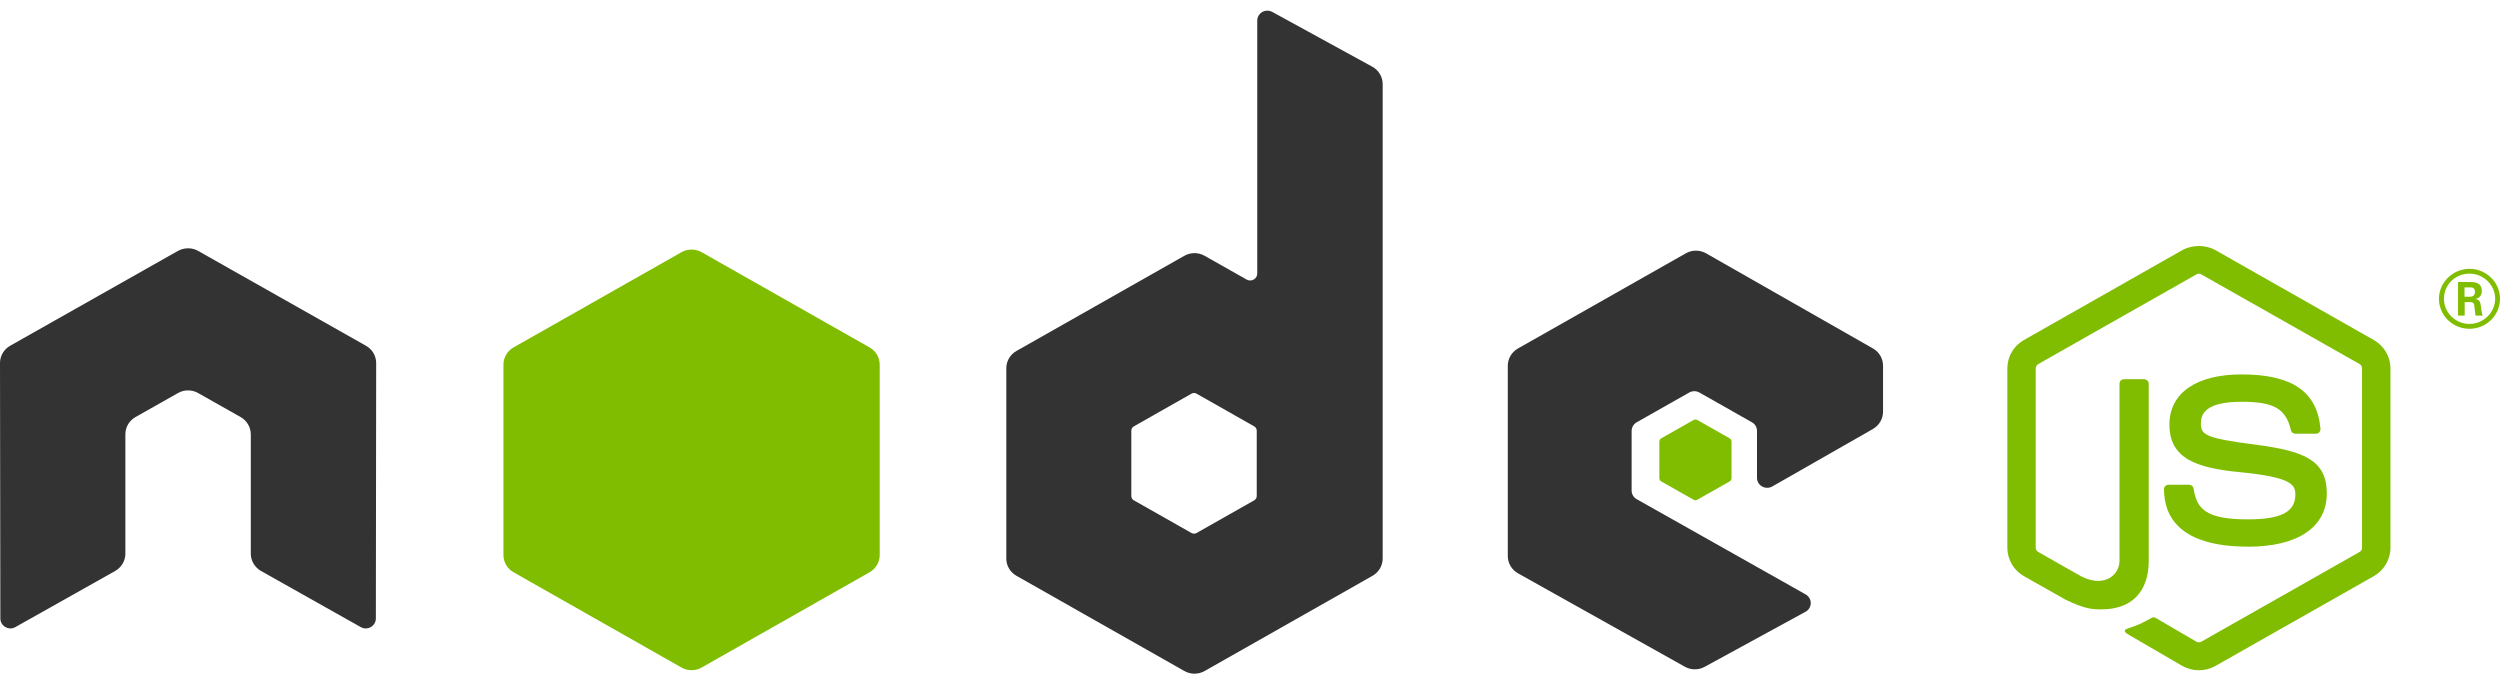<svg width="230" height="62" viewBox="0 0 230 62" fill="none" xmlns="http://www.w3.org/2000/svg">
<g clip-path="url(#clip0_701_23)">
<path fill-rule="evenodd" clip-rule="evenodd" d="M34.608 33.404C34.608 32.744 34.255 32.14 33.673 31.812L18.231 23.085C17.968 22.933 17.677 22.855 17.381 22.846H17.222C16.926 22.859 16.634 22.938 16.367 23.085L0.935 31.808C0.357 32.135 0 32.739 0 33.399L0.033 56.9C0.033 57.227 0.207 57.531 0.498 57.688C0.784 57.859 1.137 57.859 1.423 57.688L10.6 52.527C11.182 52.19 11.534 51.59 11.534 50.936V39.958C11.534 39.303 11.886 38.699 12.464 38.371L16.372 36.162C16.663 35.996 16.982 35.917 17.306 35.917C17.63 35.917 17.95 36 18.231 36.162L22.139 38.371C22.716 38.699 23.073 39.303 23.073 39.958V50.936C23.073 51.59 23.43 52.19 24.008 52.527L33.18 57.688C33.466 57.859 33.828 57.859 34.114 57.688C34.401 57.527 34.579 57.222 34.579 56.9L34.608 33.399V33.404Z" fill="#333333"/>
<path fill-rule="evenodd" clip-rule="evenodd" d="M117.052 1.098C116.761 0.941 116.409 0.945 116.127 1.107C115.841 1.273 115.667 1.573 115.667 1.896V25.166C115.667 25.396 115.54 25.608 115.343 25.719C115.141 25.834 114.892 25.834 114.69 25.719L110.825 23.533C110.247 23.205 109.538 23.205 108.961 23.533L93.514 32.287C92.936 32.615 92.58 33.219 92.58 33.874V51.388C92.58 52.042 92.936 52.647 93.514 52.974L108.961 61.733C109.538 62.061 110.247 62.061 110.825 61.733L126.271 52.974C126.849 52.647 127.206 52.042 127.206 51.388V7.735C127.206 7.071 126.84 6.457 126.248 6.135L117.052 1.098ZM115.62 45.636C115.62 45.797 115.531 45.949 115.385 46.032L110.083 49.035C109.937 49.118 109.764 49.118 109.618 49.035L104.316 46.032C104.17 45.949 104.081 45.802 104.081 45.636V39.621C104.081 39.46 104.17 39.307 104.316 39.224L109.618 36.217C109.764 36.134 109.942 36.134 110.083 36.217L115.385 39.224C115.531 39.307 115.62 39.46 115.62 39.621V45.636Z" fill="#333333"/>
<path fill-rule="evenodd" clip-rule="evenodd" d="M172.31 39.464C172.883 39.137 173.24 38.533 173.24 37.882V33.639C173.24 32.988 172.887 32.384 172.31 32.057L156.962 23.307C156.384 22.979 155.671 22.975 155.093 23.307L139.651 32.061C139.074 32.389 138.717 32.993 138.717 33.648V51.157C138.717 51.816 139.078 52.421 139.661 52.748L155.004 61.337C155.567 61.655 156.262 61.66 156.831 61.346L166.111 56.281C166.406 56.12 166.59 55.816 166.59 55.488C166.59 55.156 166.411 54.852 166.12 54.685L150.58 45.926C150.289 45.765 150.11 45.461 150.11 45.133V39.644C150.11 39.317 150.289 39.012 150.575 38.851L155.412 36.111C155.699 35.95 156.056 35.95 156.342 36.111L161.179 38.851C161.471 39.012 161.644 39.317 161.644 39.644V43.962C161.644 44.289 161.823 44.593 162.114 44.755C162.405 44.921 162.757 44.916 163.049 44.755L172.296 39.474L172.31 39.464Z" fill="#333333"/>
<path fill-rule="evenodd" clip-rule="evenodd" d="M62.692 23.205C63.269 22.878 63.979 22.878 64.556 23.205L79.998 31.96C80.576 32.287 80.933 32.892 80.933 33.547V51.065C80.933 51.72 80.576 52.324 79.998 52.651L64.556 61.41C63.979 61.738 63.269 61.738 62.692 61.41L47.25 52.651C46.672 52.324 46.316 51.72 46.316 51.065V33.547C46.316 32.892 46.672 32.287 47.25 31.96L62.692 23.205Z" fill="#80BD01"/>
<path d="M202.296 61.664C201.765 61.664 201.235 61.526 200.77 61.263L195.909 58.435C195.181 58.034 195.538 57.896 195.778 57.813C196.745 57.481 196.942 57.407 197.975 56.83C198.083 56.77 198.224 56.793 198.337 56.858L202.071 59.035C202.207 59.109 202.399 59.109 202.521 59.035L217.085 50.779C217.221 50.705 217.306 50.548 217.306 50.391V33.883C217.306 33.722 217.216 33.569 217.08 33.491L202.521 25.244C202.385 25.166 202.207 25.166 202.071 25.244L187.517 33.496C187.376 33.574 187.286 33.731 187.286 33.888V50.396C187.286 50.553 187.376 50.705 187.517 50.779L191.504 53.043C193.669 54.104 194.993 52.854 194.993 51.595V35.299C194.993 35.069 195.181 34.889 195.416 34.889H197.262C197.492 34.889 197.684 35.069 197.684 35.299V51.595C197.684 54.432 196.111 56.06 193.373 56.06C192.532 56.06 191.87 56.06 190.02 55.165L186.202 53.007C185.258 52.471 184.675 51.471 184.675 50.396V33.888C184.675 32.813 185.258 31.812 186.202 31.282L200.765 23.016C201.686 22.504 202.911 22.504 203.827 23.016L218.391 31.282C219.334 31.817 219.922 32.818 219.922 33.888V50.396C219.922 51.471 219.334 52.467 218.391 53.007L203.827 61.263C203.362 61.526 202.831 61.664 202.296 61.664Z" fill="#80BD01"/>
<path d="M206.795 50.29C200.422 50.29 199.089 47.416 199.089 45.008C199.089 44.778 199.276 44.598 199.511 44.598H201.394C201.606 44.598 201.78 44.746 201.812 44.949C202.099 46.83 202.944 47.781 206.8 47.781C209.867 47.781 211.172 47.098 211.172 45.502C211.172 44.58 210.801 43.897 206.034 43.436C202.052 43.048 199.586 42.186 199.586 39.054C199.586 36.166 202.061 34.446 206.218 34.446C210.881 34.446 213.192 36.037 213.483 39.45C213.492 39.566 213.45 39.681 213.37 39.769C213.29 39.852 213.178 39.903 213.06 39.903H211.172C210.975 39.903 210.801 39.764 210.764 39.58C210.308 37.601 209.209 36.964 206.218 36.964C202.869 36.964 202.479 38.108 202.479 38.971C202.479 40.013 202.94 40.313 207.462 40.903C211.938 41.485 214.065 42.306 214.065 45.396C214.065 48.486 211.421 50.299 206.805 50.299L206.795 50.29Z" fill="#80BD01"/>
<path fill-rule="evenodd" clip-rule="evenodd" d="M155.802 38.643C155.915 38.579 156.051 38.579 156.159 38.643L159.122 40.322C159.235 40.387 159.301 40.502 159.301 40.627V43.989C159.301 44.114 159.23 44.229 159.122 44.294L156.159 45.972C156.046 46.037 155.91 46.037 155.802 45.972L152.839 44.294C152.726 44.229 152.66 44.114 152.66 43.989V40.627C152.66 40.502 152.731 40.387 152.839 40.322L155.802 38.643Z" fill="#80BD01"/>
<path d="M230 27.49C230 29.008 228.737 30.249 227.192 30.249C225.647 30.249 224.383 29.022 224.383 27.49C224.383 25.959 225.689 24.732 227.192 24.732C228.694 24.732 230 25.927 230 27.49ZM224.843 27.481C224.843 28.763 225.9 29.801 227.192 29.801C228.483 29.801 229.554 28.745 229.554 27.481C229.554 26.217 228.483 25.175 227.192 25.175C225.9 25.175 224.843 26.18 224.843 27.481ZM226.14 25.945H227.224C227.595 25.945 228.323 25.945 228.323 26.762C228.323 27.329 227.952 27.449 227.727 27.518C228.159 27.546 228.187 27.822 228.248 28.219C228.276 28.468 228.323 28.888 228.413 29.035H227.746C227.732 28.888 227.628 28.104 227.628 28.058C227.586 27.882 227.525 27.795 227.3 27.795H226.75V29.035H226.14V25.945ZM226.736 27.301H227.224C227.624 27.301 227.699 27.024 227.699 26.863C227.699 26.439 227.403 26.439 227.239 26.439H226.736V27.301Z" fill="#80BD01"/>
</g>
<defs>
<clipPath id="clip0_701_23">
<rect width="230" height="61" fill="white" transform="translate(0 0.982)"/>
</clipPath>
</defs>
</svg>
